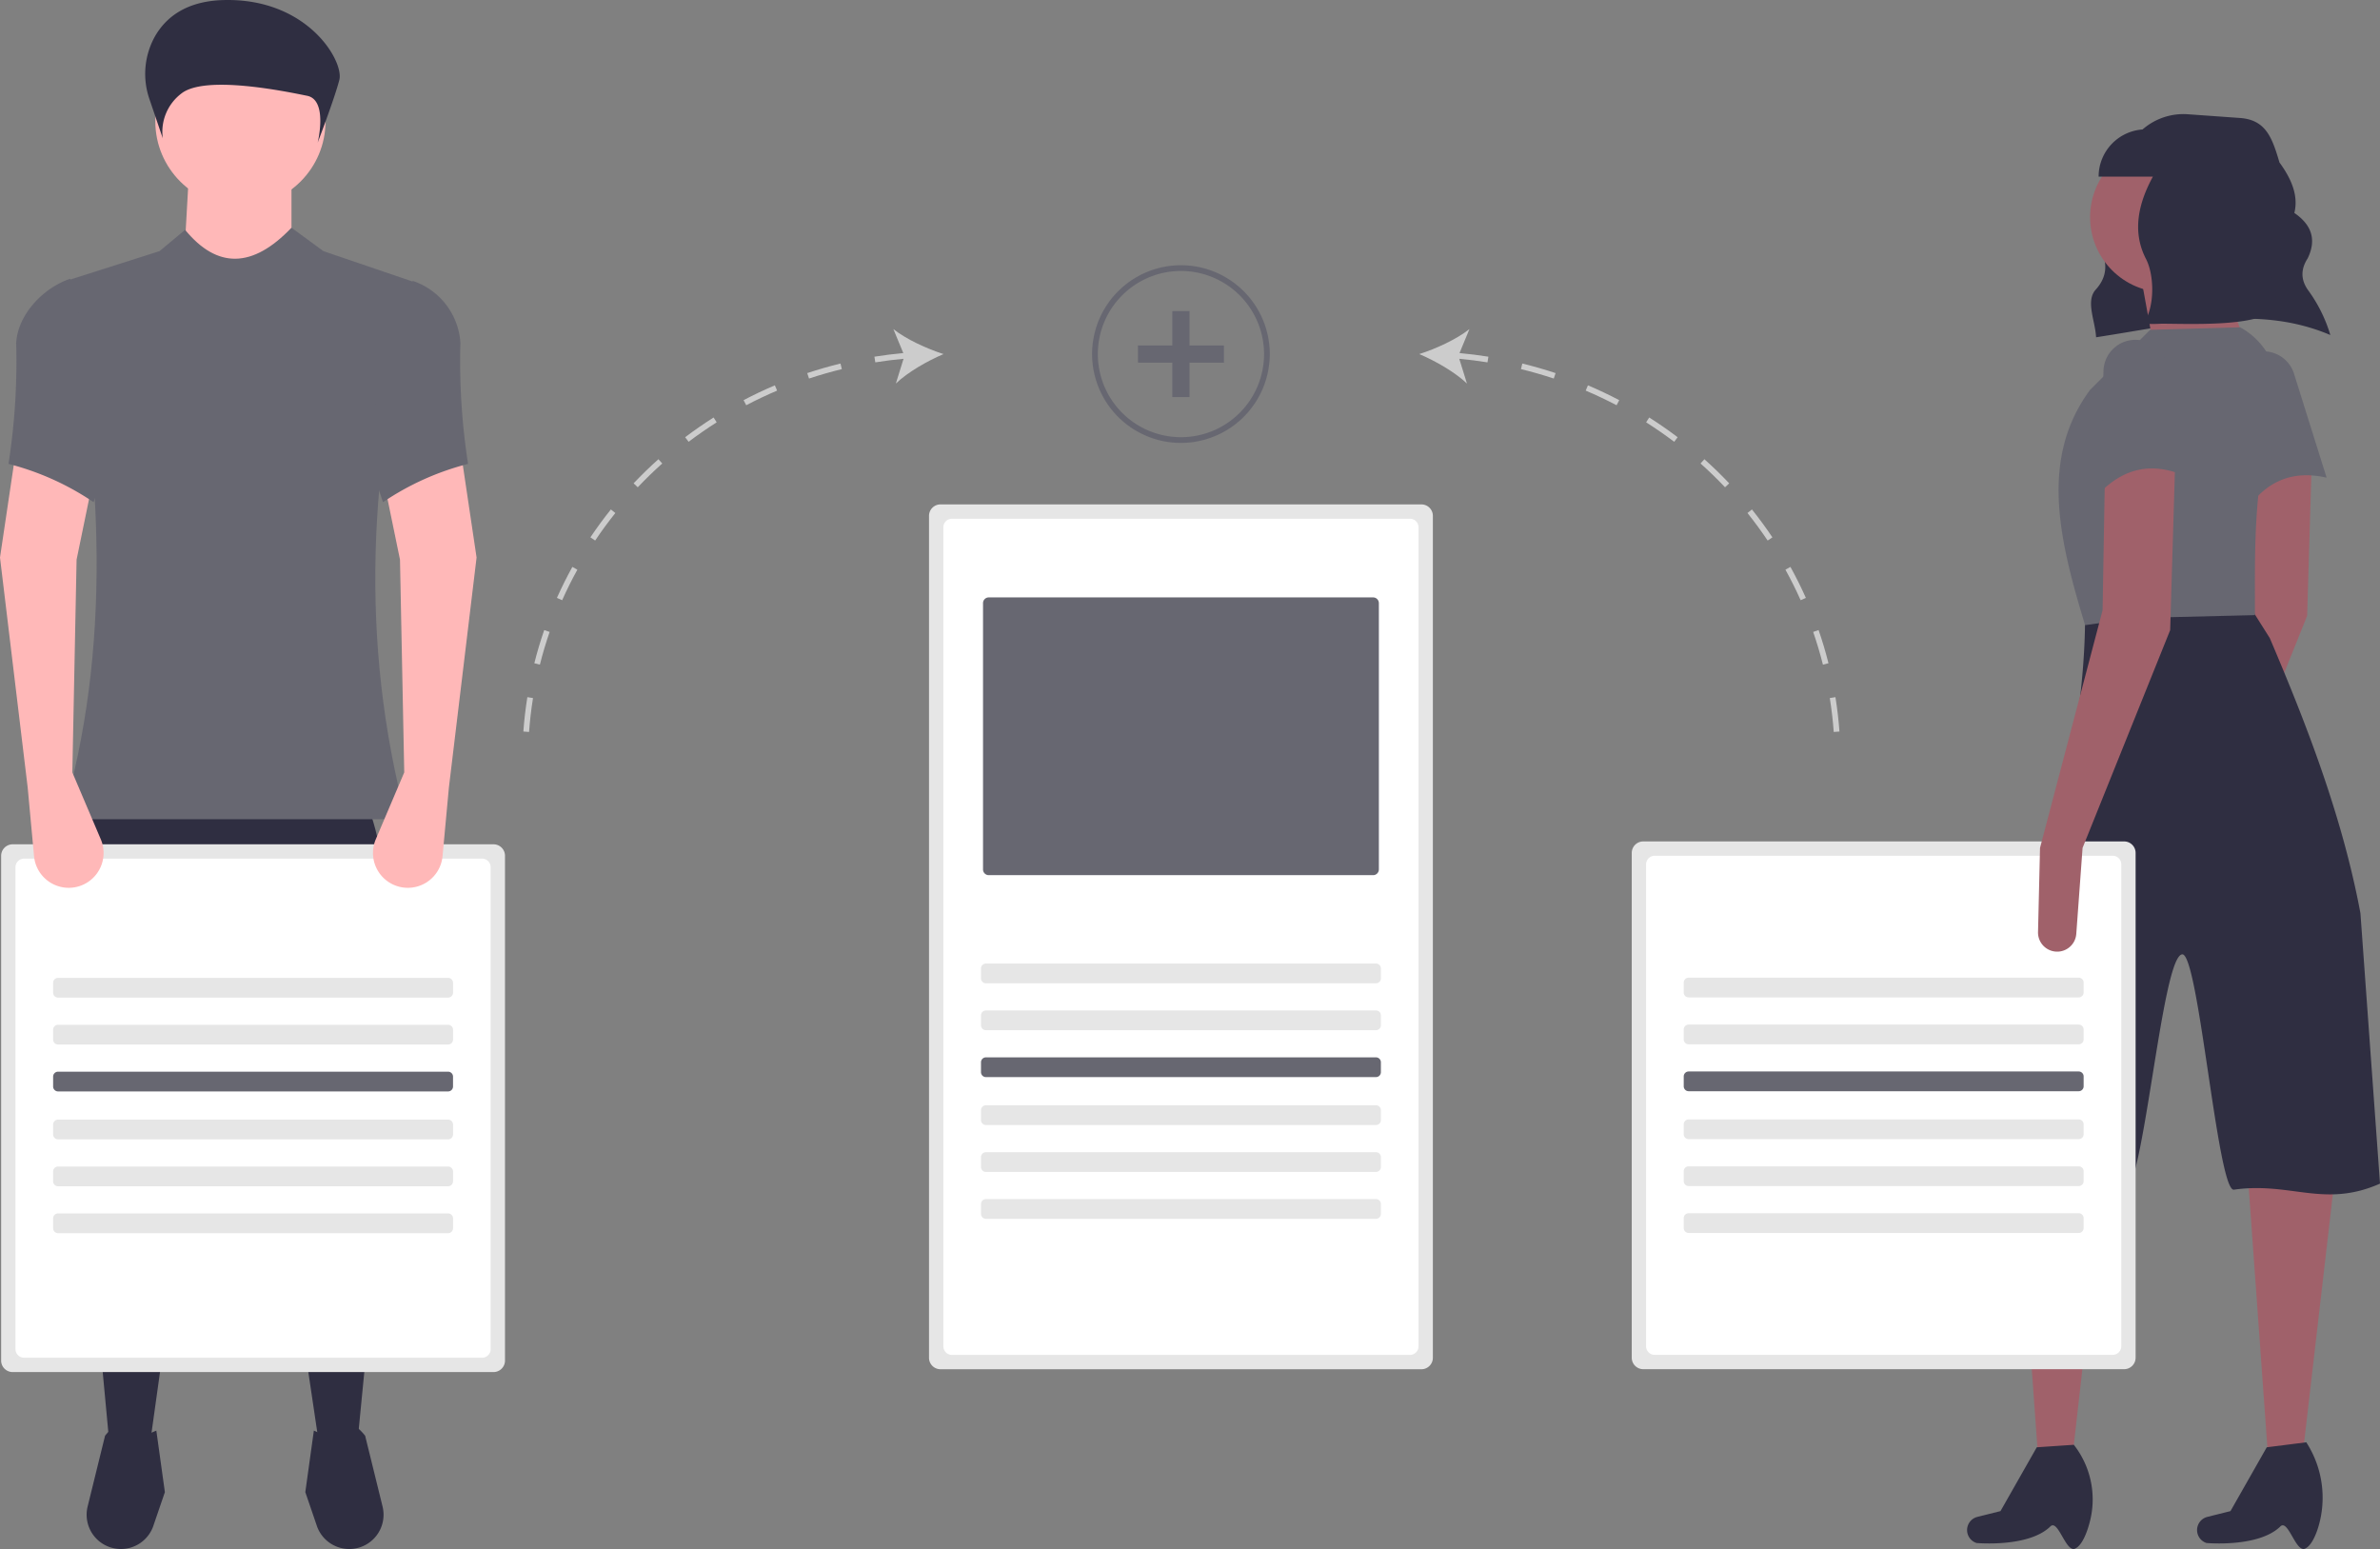 <svg xmlns="http://www.w3.org/2000/svg" id="ed15083a-efbd-40a8-bcf0-5dc6fb1adb49" width="880.44" height="572.995" data-name="Layer 1" viewBox="0 0 880.44 572.995"><rect x="0" y="0" width="880.44" height="572.995" fill="#808080" stroke="none"/><path fill="#a0616a" d="M980.867,471.844l-2.328,31.813a7.086,7.086,0,0,1-6.596,6.553h0a7.086,7.086,0,0,1-7.556-7.239l.741-31.128,27.385-87.834-3.315-53.811,25.922-.926-1.852,62.027Z" transform="translate(-159.78 -163.503)"/><path fill="#676771" d="M1020.478,340.204c-11.561-2.667-21.457.441-29.134,11.251l-5.944-44.963a11.809,11.809,0,0,1,8.867-12.666h0a11.809,11.809,0,0,1,14.146,7.918Z" transform="translate(-159.78 -163.503)"/><path fill="#2f2e41" d="M1021.842,287.43c-26.713-11.362-54.156-4.163-86.649.833-.302-6.051-3.967-13.414-.128-17.636,4.664-5.128,4.235-10.517,1.428-15.936-7.177-13.859,3.106-28.605,13.489-40.866a22.995,22.995,0,0,1,19.192-8.056l19.233,1.374c9.584.685,11.908,7.247,14.624,16.463v0c4.593,6.246,7.051,12.475,5.503,18.671,6.879,4.701,8.035,10.375,4.944,16.772-2.621,4.028-2.593,7.948.119,11.761a54.298,54.298,0,0,1,8.073,16.036Z" transform="translate(-159.78 -163.503)"/><polygon fill="#a0616a" points="766.709 538.607 753.931 538.607 746.342 433.068 778.744 432.142 766.709 538.607"/><path fill="#2f2e41" d="M927.415,736.364c-3.407,1.555-6.261-11.044-9.135-8.219-8.039,7.9-27.324,6.129-27.324,6.129a5.025,5.025,0,0,1-3.167-6.549h0a5.025,5.025,0,0,1,3.486-3.111l8.549-2.137L913.248,698.87l13.704-.926h0a32.74,32.74,0,0,1,6.055,27.93C931.764,730.949,929.844,735.255,927.415,736.364Z" transform="translate(-159.78 -163.503)"/><polygon fill="#a0616a" points="851.79 538.607 839.011 538.607 831.422 433.068 864.75 426.588 851.79 538.607"/><path fill="#2f2e41" d="M1012.495,736.364c-3.407,1.555-6.261-11.044-9.135-8.219-8.039,7.9-27.324,6.129-27.324,6.129a5.025,5.025,0,0,1-3.167-6.549h0a5.025,5.025,0,0,1,3.486-3.111l8.549-2.137,13.424-23.607,14.63-1.852.369.604a37.721,37.721,0,0,1,4.042,30.844C1016.153,732.365,1014.497,735.45,1012.495,736.364Z" transform="translate(-159.78 -163.503)"/><path fill="#2f2e41" d="M1040.22,601.337c-20.652,9.138-33.022-.752-54.044,2.237-6.003.854-13.073-87.416-19.105-87.048-7.678.469-14.328,89.427-22.053,89.123a255.419,255.419,0,0,1-57.412-9.079c20.019-77.644,43.657-147.852,43.512-205.524l60.056-4.629,8.267,13.107c13.254,31.097,26.794,65.632,33.541,101.774Z" transform="translate(-159.78 -163.503)"/><circle cx="800.963" cy="80.345" r="27.773" fill="#a0616a"/><polygon fill="#a0616a" points="831.514 129.412 797.26 131.263 791.705 100.712 819.479 96.084 831.514 129.412"/><path fill="#676771" d="M993.951,391.047l-43.887,1.057-18.946,2.646c-9.3-30.72-17.129-61.37,1.852-87.023l22.219-22.219,33.328-.926.441.252a26.838,26.838,0,0,1,12.296,31.224C992.983,342.935,994.032,368.314,993.951,391.047Z" transform="translate(-159.78 -163.503)"/><path fill="#2f2e41" d="M992.271,243.708a33.769,33.769,0,0,0-8.539-22.491v-9.865H953.615a17.487,17.487,0,0,0-17.487,17.487v0h20.074c-5.413,9.965-7.748,20.412-2.535,30.477,3.145,6.072,3.284,18.135-1.024,23.927a59.673,59.673,0,0,0,6.801,0c9.304,0,34.677,1.21,40.803-4.858C1006.452,272.241,992.271,253.129,992.271,243.708Z" transform="translate(-159.78 -163.503)"/><path fill="#e6e6e6" d="M945.571,474.758H767.66a4.253,4.253,0,0,0-4.241,4.241V665.741a4.253,4.253,0,0,0,4.241,4.241H945.571a4.253,4.253,0,0,0,4.241-4.241V478.998A4.253,4.253,0,0,0,945.571,474.758Z" transform="translate(-159.78 -163.503)"/><path fill="#fff" d="M941.331,480.058H771.901a3.192,3.192,0,0,0-3.18,3.18V661.5a3.19,3.19,0,0,0,3.18,3.18H941.331a3.19,3.19,0,0,0,3.18-3.18V483.239A3.19,3.19,0,0,0,941.331,480.058Z" transform="translate(-159.78 -163.503)"/><path fill="#a0616a" d="M930.192,477.145l-2.328,31.813a7.086,7.086,0,0,1-6.596,6.553h0a7.086,7.086,0,0,1-7.556-7.239l.741-31.128,23.145-87.949.926-53.695,25.922-.926-1.852,62.027Z" transform="translate(-159.78 -163.503)"/><path fill="#676771" d="M967.223,339.203c-10.99-4.469-21.255-2.972-30.551,6.48l1.274-45.336A11.809,11.809,0,0,1,948.713,289.251h0a11.809,11.809,0,0,1,12.709,10.064Z" transform="translate(-159.78 -163.503)"/><path fill="#e6e6e6" d="M928.758,525.15a1.826,1.826,0,0,1,1.826,1.826V530.629a1.826,1.826,0,0,1-1.826,1.826H784.473a1.826,1.826,0,0,1-1.826-1.826v-3.653a1.826,1.826,0,0,1,1.826-1.826H928.758" transform="translate(-159.78 -163.503)"/><path fill="#e6e6e6" d="M928.758,542.501a1.826,1.826,0,0,1,1.826,1.826v3.653a1.826,1.826,0,0,1-1.826,1.826H784.473a1.826,1.826,0,0,1-1.826-1.826V544.327a1.826,1.826,0,0,1,1.826-1.826H928.758" transform="translate(-159.78 -163.503)"/><path fill="#676771" d="M928.758,559.851a1.826,1.826,0,0,1,1.826,1.826v3.653a1.826,1.826,0,0,1-1.826,1.826H784.473a1.826,1.826,0,0,1-1.826-1.826V561.678a1.826,1.826,0,0,1,1.826-1.826H928.758" transform="translate(-159.78 -163.503)"/><path fill="#e6e6e6" d="M928.758,577.582a1.826,1.826,0,0,1,1.826,1.826V583.061a1.826,1.826,0,0,1-1.826,1.826H784.473a1.826,1.826,0,0,1-1.826-1.826v-3.653a1.826,1.826,0,0,1,1.826-1.826H928.758" transform="translate(-159.78 -163.503)"/><path fill="#e6e6e6" d="M928.758,594.933a1.826,1.826,0,0,1,1.826,1.826v3.653a1.826,1.826,0,0,1-1.826,1.826H784.473a1.826,1.826,0,0,1-1.826-1.826V596.759a1.826,1.826,0,0,1,1.826-1.826H928.758" transform="translate(-159.78 -163.503)"/><path fill="#e6e6e6" d="M928.758,612.283a1.826,1.826,0,0,1,1.826,1.826v3.653a1.826,1.826,0,0,1-1.826,1.826H784.473a1.826,1.826,0,0,1-1.826-1.826v-3.653a1.826,1.826,0,0,1,1.826-1.826H928.758" transform="translate(-159.78 -163.503)"/><path fill="#2f2e41" d="M292.006,697.15l-14.167.787-32.27-217.229L215.268,697.543,199.92,694.001c-8.523-93.471-19.619-190.085-11.806-232.183H295.941C311.954,503.665,301.265,601.918,292.006,697.15Z" transform="translate(-159.78 -163.503)"/><path fill="#2f2e41" d="M203.865,736.481h0A12.684,12.684,0,0,1,192.198,720.782l6.447-26.19c5.389-6.696,10.213-6.403,14.544,0l4.426-1.897,3.162,22.765-4.361,12.739A12.684,12.684,0,0,1,203.865,736.481Z" transform="translate(-159.78 -163.503)"/><path fill="#2f2e41" d="M289.635,736.481h0a12.684,12.684,0,0,0,11.667-15.699l-6.447-26.19c-5.389-6.696-10.213-6.403-14.544,0l-4.426-1.897-3.162,22.765,4.361,12.739A12.684,12.684,0,0,0,289.635,736.481Z" transform="translate(-159.78 -163.503)"/><circle cx="88.938" cy="44.882" r="31.482" fill="#ffb8b8"/><polygon fill="#ffb8b8" points="107.827 103.124 67.687 103.124 70.048 61.41 107.827 61.41 107.827 103.124"/><path fill="#676771" d="M310.109,466.541H182.605c18.59-62.684,15.322-129.834,1.574-199.126l34.631-11.019,9.445-7.871c11.852,14.435,24.957,14.316,39.353-.787l11.806,8.658,34.631,11.806C295.778,334.96,292.807,401.137,310.109,466.541Z" transform="translate(-159.78 -163.503)"/><path fill="#2f2e41" d="M215.093,200.25a28.49,28.49,0,0,1,1.932-23.149c3.847-6.823,11.256-13.218,25.499-13.579,31.076-.787,44.542,22.644,42.792,29.515s-8.015,23.218-8.015,23.218,3.885-15.741-3.885-17.315-37.874-7.871-46.614-.787a17.764,17.764,0,0,0-6.798,16.528Z" transform="translate(-159.78 -163.503)"/><path fill="#e6e6e6" d="M342.356,475.818H164.444a4.271,4.271,0,0,0-4.241,4.241V666.801a4.253,4.253,0,0,0,4.241,4.241H342.356a4.253,4.253,0,0,0,4.241-4.241V480.058A4.253,4.253,0,0,0,342.356,475.818Z" transform="translate(-159.78 -163.503)"/><path fill="#fff" d="M338.115,481.118H168.685a3.19,3.19,0,0,0-3.18,3.18V662.56a3.19,3.19,0,0,0,3.18,3.18H338.115a3.19,3.19,0,0,0,3.18-3.18V484.299A3.19,3.19,0,0,0,338.115,481.118Z" transform="translate(-159.78 -163.503)"/><path fill="#ffb8b8" d="M305.98,491.039h0A12.893,12.893,0,0,1,298.79,473.975l10.532-24.75-1.574-78.706L302.238,343.759l28.334-11.019,5.509,36.992L325.85,454.735l-2.359,25.477A12.893,12.893,0,0,1,305.98,491.039Z" transform="translate(-159.78 -163.503)"/><path fill="#ffb8b8" d="M189.881,491.039h0a12.893,12.893,0,0,0,7.19-17.064L186.54,449.225l1.574-78.706,5.509-26.76-28.334-11.019-5.509,36.992,10.232,85.003,2.359,25.477A12.893,12.893,0,0,0,189.881,491.039Z" transform="translate(-159.78 -163.503)"/><path fill="#676771" d="M332.933,335.101a100.467,100.467,0,0,0-31.482,14.167l-7.084-21.251,18.102-60.604h0a25.857,25.857,0,0,1,17.629,22.897A246.554,246.554,0,0,0,332.933,335.101Z" transform="translate(-159.78 -163.503)"/><path fill="#676771" d="M162.928,335.101a100.467,100.467,0,0,1,31.482,14.167l7.084-21.251L185.753,266.627h0c-9.991,3.33-19.325,13.174-19.99,23.684A246.555,246.555,0,0,1,162.928,335.101Z" transform="translate(-159.78 -163.503)"/><path fill="#e6e6e6" d="M325.543,525.225a1.826,1.826,0,0,1,1.826,1.826v3.653a1.826,1.826,0,0,1-1.826,1.826H181.258a1.826,1.826,0,0,1-1.826-1.826v-3.653a1.826,1.826,0,0,1,1.826-1.826H325.543" transform="translate(-159.78 -163.503)"/><path fill="#e6e6e6" d="M325.543,542.576a1.826,1.826,0,0,1,1.826,1.826v3.653a1.826,1.826,0,0,1-1.826,1.826H181.258a1.826,1.826,0,0,1-1.826-1.826v-3.653a1.826,1.826,0,0,1,1.826-1.826H325.543" transform="translate(-159.78 -163.503)"/><path fill="#676771" d="M325.543,559.927a1.826,1.826,0,0,1,1.826,1.826v3.653a1.826,1.826,0,0,1-1.826,1.826H181.258a1.826,1.826,0,0,1-1.826-1.826V561.753a1.826,1.826,0,0,1,1.826-1.826H325.543" transform="translate(-159.78 -163.503)"/><path fill="#e6e6e6" d="M325.543,577.657a1.826,1.826,0,0,1,1.826,1.826v3.653a1.826,1.826,0,0,1-1.826,1.826H181.258a1.826,1.826,0,0,1-1.826-1.826v-3.653a1.826,1.826,0,0,1,1.826-1.826H325.543" transform="translate(-159.78 -163.503)"/><path fill="#e6e6e6" d="M325.543,595.008a1.826,1.826,0,0,1,1.826,1.826V600.487a1.826,1.826,0,0,1-1.826,1.826H181.258a1.826,1.826,0,0,1-1.826-1.826V596.834a1.826,1.826,0,0,1,1.826-1.826H325.543" transform="translate(-159.78 -163.503)"/><path fill="#e6e6e6" d="M325.543,612.359a1.826,1.826,0,0,1,1.826,1.826v3.653a1.826,1.826,0,0,1-1.826,1.826H181.258a1.826,1.826,0,0,1-1.826-1.826v-3.653a1.826,1.826,0,0,1,1.826-1.826H325.543" transform="translate(-159.78 -163.503)"/><path fill="#e6e6e6" d="M685.606,350.086H507.694a4.246,4.246,0,0,0-4.241,4.241V665.762a4.253,4.253,0,0,0,4.241,4.241H685.606a4.253,4.253,0,0,0,4.241-4.241V354.327A4.246,4.246,0,0,0,685.606,350.086Z" transform="translate(-159.78 -163.503)"/><path fill="#fff" d="M684.471,357.889a3.418,3.418,0,0,0-.445-1.071,3.209,3.209,0,0,0-2.661-1.431H511.935a3.183,3.183,0,0,0-3.18,3.18V661.521a3.19,3.19,0,0,0,3.18,3.18H681.365a3.19,3.19,0,0,0,3.18-3.18V358.567A2.895,2.895,0,0,0,684.471,357.889Z" transform="translate(-159.78 -163.503)"/><path fill="#e6e6e6" d="M668.793,519.924a1.826,1.826,0,0,1,1.826,1.826v3.653a1.826,1.826,0,0,1-1.826,1.826H524.507a1.826,1.826,0,0,1-1.826-1.826v-3.653a1.826,1.826,0,0,1,1.826-1.826H668.793" transform="translate(-159.78 -163.503)"/><path fill="#e6e6e6" d="M668.793,537.275a1.826,1.826,0,0,1,1.826,1.826v3.653a1.826,1.826,0,0,1-1.826,1.826H524.507a1.826,1.826,0,0,1-1.826-1.826V539.102a1.826,1.826,0,0,1,1.826-1.826H668.793" transform="translate(-159.78 -163.503)"/><path fill="#676771" d="M668.793,554.626a1.826,1.826,0,0,1,1.826,1.826v3.653a1.826,1.826,0,0,1-1.826,1.826H524.507a1.826,1.826,0,0,1-1.826-1.826v-3.653a1.826,1.826,0,0,1,1.826-1.826H668.793" transform="translate(-159.78 -163.503)"/><path fill="#e6e6e6" d="M668.793,572.356a1.826,1.826,0,0,1,1.826,1.826v3.653a1.826,1.826,0,0,1-1.826,1.826H524.507a1.826,1.826,0,0,1-1.826-1.826V574.183a1.826,1.826,0,0,1,1.826-1.826H668.793" transform="translate(-159.78 -163.503)"/><path fill="#e6e6e6" d="M668.793,589.707a1.826,1.826,0,0,1,1.826,1.826v3.653a1.826,1.826,0,0,1-1.826,1.826H524.507a1.826,1.826,0,0,1-1.826-1.826v-3.653a1.826,1.826,0,0,1,1.826-1.826H668.793" transform="translate(-159.78 -163.503)"/><path fill="#e6e6e6" d="M668.793,607.058a1.826,1.826,0,0,1,1.826,1.826v3.653a1.826,1.826,0,0,1-1.826,1.826H524.507a1.826,1.826,0,0,1-1.826-1.826v-3.653a1.826,1.826,0,0,1,1.826-1.826H668.793" transform="translate(-159.78 -163.503)"/><path fill="#676771" d="M525.552,384.489a2.122,2.122,0,0,0-2.12,2.12v98.503a2.123,2.123,0,0,0,2.12,2.12H667.748a2.123,2.123,0,0,0,2.12-2.12V386.61a2.122,2.122,0,0,0-2.12-2.12Z" transform="translate(-159.78 -163.503)"/><path fill="#ccc" d="M746.384,307.991c3.864,1.642,7.706,3.463,11.417,5.411l.986-1.877c-3.762-1.976-7.657-3.821-11.572-5.486Z" transform="translate(-159.78 -163.503)"/><path fill="#ccc" d="M790.288,333.37l-1.414,1.581c3.128,2.796,6.174,5.758,9.058,8.801l1.538-1.458C796.547,339.208,793.458,336.205,790.288,333.37Z" transform="translate(-159.78 -163.503)"/><path fill="#ccc" d="M768.739,319.728c3.543,2.248,7.036,4.669,10.38,7.198l1.28-1.692c-3.391-2.563-6.932-5.018-10.525-7.297Z" transform="translate(-159.78 -163.503)"/><path fill="#ccc" d="M722.434,300.039c4.08.996,8.163,2.17,12.137,3.49l.669-2.013c-4.028-1.337-8.167-2.528-12.302-3.538Z" transform="translate(-159.78 -163.503)"/><path fill="#ccc" d="M838.772,421.385l-2.093.336c.663,4.131,1.154,8.349,1.461,12.536l2.114-.155C839.943,429.855,839.445,425.576,838.772,421.385Z" transform="translate(-159.78 -163.503)"/><path fill="#ccc" d="M830.534,397.264c1.371,3.959,2.583,8.029,3.604,12.096l2.056-.517c-1.035-4.126-2.266-8.255-3.656-12.273Z" transform="translate(-159.78 -163.503)"/><path fill="#ccc" d="M820.266,374.232c2.031,3.672,3.926,7.473,5.632,11.295l1.936-.863c-1.73-3.878-3.652-7.733-5.713-11.458Z" transform="translate(-159.78 -163.503)"/><path fill="#ccc" d="M806.225,353.275c2.62,3.275,5.132,6.701,7.465,10.183l1.762-1.18c-2.367-3.531-4.915-7.005-7.571-10.326Z" transform="translate(-159.78 -163.503)"/><path fill="#ccc" d="M703.374,285.233c-4.81,3.822-12.447,7.29-18.563,9.245,5.913,2.506,13.202,6.655,17.644,10.899l-2.845-9.15c3.498.325,7.002.76,10.445,1.312l.335-2.093c-3.524-.565-7.112-1.01-10.692-1.339Z" transform="translate(-159.78 -163.503)"/><path fill="#ccc" d="M365.805,384.664l1.936.863c1.705-3.821,3.599-7.621,5.631-11.295l-1.855-1.026C369.456,376.933,367.534,380.788,365.805,384.664Z" transform="translate(-159.78 -163.503)"/><path fill="#ccc" d="M357.445,408.842l2.056.517c1.02-4.061,2.232-8.131,3.604-12.096l-2.004-.693C359.71,400.593,358.479,404.722,357.445,408.842Z" transform="translate(-159.78 -163.503)"/><path fill="#ccc" d="M353.385,434.102l2.115.155c.305-4.188.797-8.405,1.46-12.536l-2.093-.336C354.194,425.576,353.696,429.855,353.385,434.102Z" transform="translate(-159.78 -163.503)"/><path fill="#ccc" d="M378.187,362.277l1.761,1.18c2.332-3.479,4.844-6.904,7.466-10.183l-1.655-1.324C383.099,355.274,380.552,358.749,378.187,362.277Z" transform="translate(-159.78 -163.503)"/><path fill="#ccc" d="M434.851,311.525l.986,1.877c3.716-1.95,7.558-3.771,11.417-5.411l-.829-1.952C442.512,307.702,438.619,309.548,434.851,311.525Z" transform="translate(-159.78 -163.503)"/><path fill="#ccc" d="M458.401,301.516l.668,2.013c3.973-1.319,8.057-2.494,12.137-3.49l-.503-2.06C466.567,298.988,462.428,300.179,458.401,301.516Z" transform="translate(-159.78 -163.503)"/><path fill="#ccc" d="M394.169,342.293l1.539,1.458c2.881-3.041,5.928-6.003,9.057-8.801l-1.413-1.581C400.179,336.207,397.089,339.209,394.169,342.293Z" transform="translate(-159.78 -163.503)"/><path fill="#ccc" d="M413.241,325.233l1.279,1.692c3.346-2.529,6.839-4.951,10.381-7.197l-1.136-1.791C420.173,320.215,416.633,322.669,413.241,325.233Z" transform="translate(-159.78 -163.503)"/><path fill="#ccc" d="M508.829,294.479c-6.117-1.957-13.753-5.425-18.563-9.247l3.676,8.876c-3.581.33-7.168.774-10.692,1.339l.335,2.093c3.443-.552,6.947-.987,10.445-1.312l-2.845,9.148C495.626,301.131,502.915,296.983,508.829,294.479Z" transform="translate(-159.78 -163.503)"/><path fill="#676771" d="M596.65,327.343a32.864,32.864,0,1,1,32.864-32.864A32.902,32.902,0,0,1,596.65,327.343Zm0-63.608a30.744,30.744,0,1,0,30.744,30.744A30.779,30.779,0,0,0,596.65,263.735Z" transform="translate(-159.78 -163.503)"/><rect width="6.361" height="31.804" x="433.69" y="115.074" fill="#676771"/><rect width="6.361" height="31.804" x="593.47" y="278.577" fill="#676771" transform="translate(731.349 -465.674) rotate(90)"/></svg>